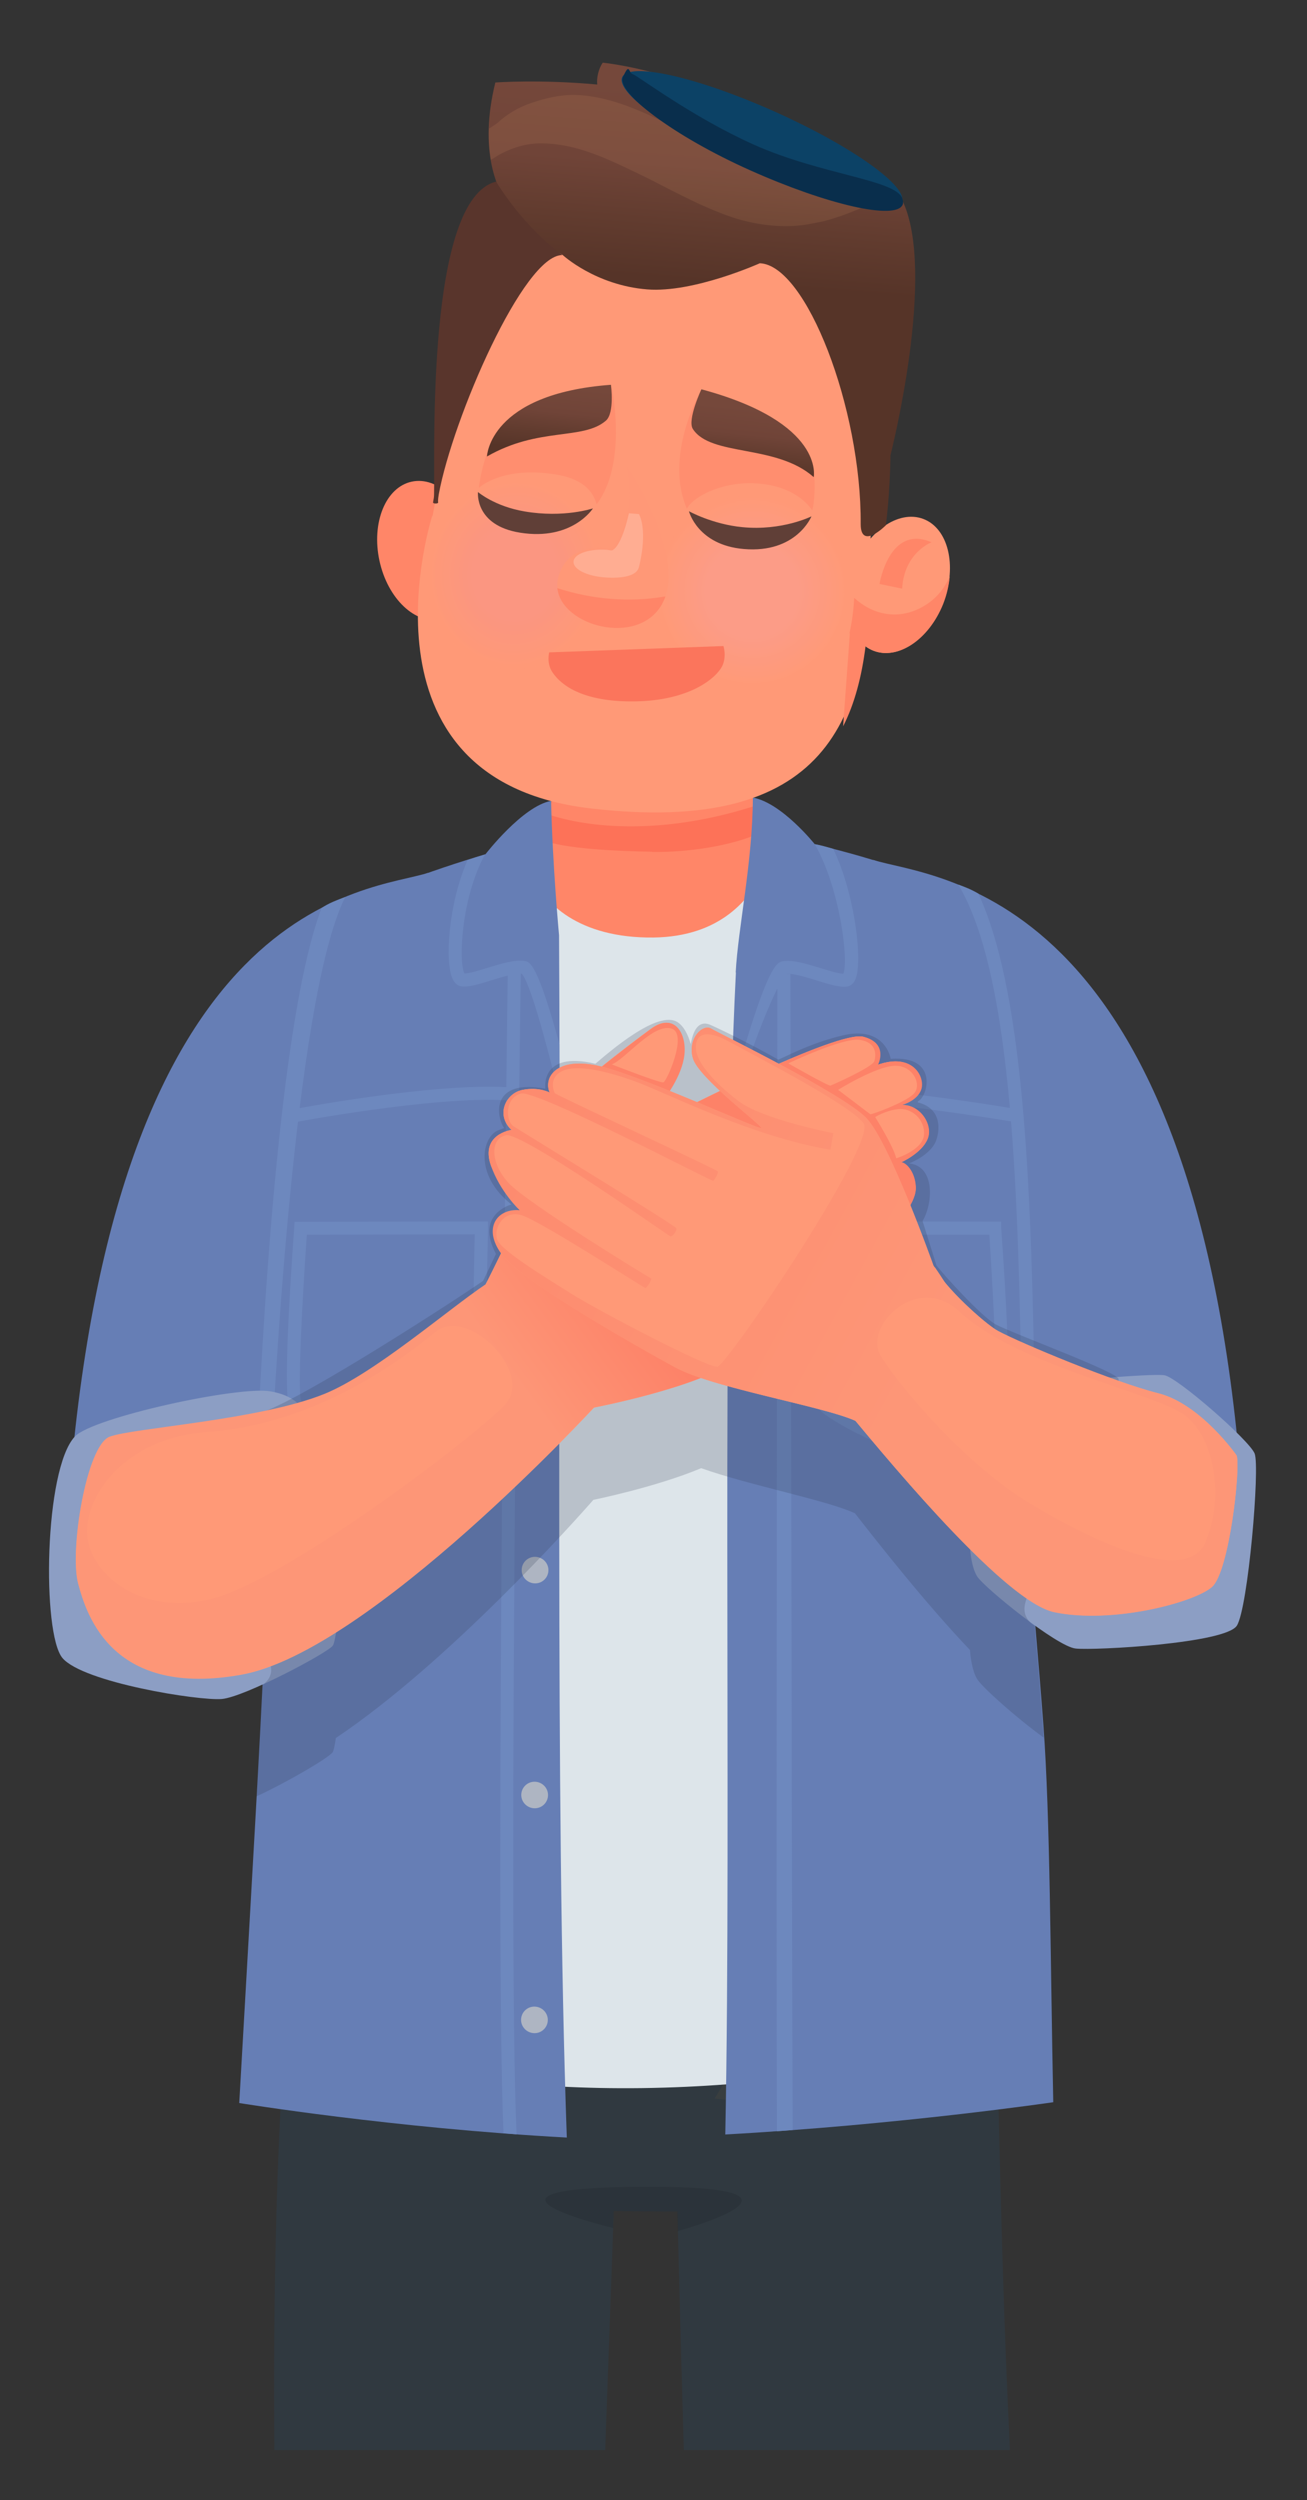 <svg width="640" height="1224" viewBox="0 0 640 1224" fill="none" xmlns="http://www.w3.org/2000/svg">
<rect x="0" y="0" width="640" height="1224" fill="#333333" stroke="none"/>
<path d="M499.853 737.586C517.653 734.186 535.453 731.786 553.553 730.486C570.753 729.286 590.753 727.386 607.953 727.686C585.053 432.086 456.053 430.286 427.553 420.986L443.953 546.586C460.453 580.886 490.753 667.386 499.853 737.586Z" fill="#667EB5"/>
<path d="M296.351 1199.48C298.551 1139.28 300.751 1077.58 302.751 1016.78L138.551 1011.88C134.751 1070.48 133.851 1140.28 134.351 1199.48H296.351Z" fill="#303940"/>
<path d="M494.552 1199.49C491.652 1139.89 490.252 1088.09 488.552 1014.99L330.352 1019.89C331.452 1076.29 333.052 1137.69 334.852 1199.49H494.552Z" fill="#303940"/>
<path d="M141.952 957.086C138.152 1020.39 141.152 1073.49 141.152 1073.49C141.152 1073.49 234.252 1083.59 341.552 1082.59C411.252 1081.99 470.752 1087.59 475.252 1056.59C479.452 1027.79 482.752 993.186 485.252 956.986H141.852L141.952 957.086Z" fill="#303940"/>
<path d="M415.652 491.885L414.952 419.685C356.052 402.385 275.752 402.585 219.152 426.285L219.852 491.885H415.652Z" fill="#FF8668"/>
<path d="M380.953 412.585C374.053 411.185 369.253 404.885 369.153 397.185L364.853 335.385C363.553 317.285 342.653 307.885 316.053 306.885C289.553 305.885 271.153 318.685 272.153 337.585L269.553 400.085C269.353 405.885 263.753 412.685 258.053 413.785C243.753 416.685 231.553 420.885 218.953 425.985L215.053 488.185L407.153 491.985L441.353 425.685C432.853 423.085 390.053 414.585 380.853 412.685L380.953 412.585Z" fill="#FF8668"/>
<path d="M319.251 417.086C336.851 417.386 358.651 414.086 372.351 407.686C372.051 406.586 371.951 405.486 371.951 404.286L372.251 393.686C328.051 408.486 291.251 405.986 269.551 399.086L261.951 402.486C265.351 406.486 266.051 409.386 265.051 411.086C276.351 415.686 302.551 416.686 319.251 416.986V417.086Z" fill="#FD7258"/>
<path d="M141.852 742.685C124.052 739.285 106.252 736.885 88.152 735.585C70.952 734.385 50.952 732.485 33.752 732.785C56.652 437.185 181.252 436.585 209.752 427.285L197.752 551.685C181.252 585.985 150.952 672.485 141.852 742.685Z" fill="#667EB5"/>
<path d="M391.651 957.986L349.951 1027.39L380.051 1030.69L420.351 957.986H391.651Z" fill="#393E3F"/>
<path d="M373.952 426.285C367.552 439.685 353.152 458.585 319.952 458.985C282.952 459.385 266.152 441.685 260.952 428.985L179.652 446.385L181.252 1009.09C212.552 1016.09 258.252 1022.99 314.052 1022.29C373.952 1021.49 418.352 1013.19 445.852 1005.99L440.152 442.285L373.952 426.385V426.285Z" fill="#DDE5EA"/>
<path d="M273.752 457.886C273.752 457.886 270.552 423.786 269.852 392.086C255.852 394.686 237.752 418.186 237.752 418.186C211.552 426.086 176.652 437.986 164.752 449.686C132.152 481.686 134.852 560.986 132.852 675.186C130.752 797.786 130.652 793.186 117.152 1029.59C117.152 1029.59 192.452 1041.89 277.552 1046.49C271.652 880.686 274.852 632.486 273.752 457.886Z" fill="#667EB5"/>
<path d="M360.252 476.086C361.352 454.586 368.552 422.086 368.652 390.486C382.752 392.986 398.952 413.286 398.952 413.286C429.452 420.786 457.152 429.286 469.352 440.886C502.552 472.886 493.252 545.286 497.552 659.486C500.252 731.186 506.252 781.686 510.952 844.886C514.252 889.686 514.352 960.586 515.752 1029.19C515.752 1029.19 440.252 1040.29 355.152 1044.99C358.352 884.286 352.852 623.786 360.352 476.086H360.252Z" fill="#667EB5"/>
<path d="M131.752 733.986C133.652 691.586 143.752 489.286 169.052 439.186C165.652 440.386 160.552 442.286 157.452 444.586C133.952 506.586 126.652 691.085 124.852 732.385C126.952 732.785 129.652 733.686 131.752 734.086V733.986Z" fill="#6D88BE"/>
<path d="M256.952 470.485C252.252 469.685 245.452 471.785 238.852 473.785C234.652 475.085 229.852 476.585 227.452 476.585C224.452 471.285 225.752 439.785 237.452 418.385C234.652 419.185 231.852 420.085 228.952 421.085C219.452 442.785 217.752 471.185 221.652 479.285C222.952 481.985 224.752 482.785 225.952 482.885C229.552 483.385 234.752 481.785 240.752 479.885C246.052 478.285 252.052 476.385 255.452 476.685C259.252 480.485 266.852 507.685 273.952 536.685C273.952 528.085 273.952 519.585 273.952 511.185C263.152 471.885 259.552 470.885 256.952 470.485Z" fill="#6D88BE"/>
<path d="M255.051 474.385L248.651 474.186C248.651 479.086 242.051 940.486 246.551 1044.39C248.651 1044.59 250.851 1044.69 252.951 1044.89C248.351 943.086 254.951 479.186 255.051 474.286V474.385Z" fill="#6D88BE"/>
<path d="M142.251 549.885L140.951 543.585C143.851 542.985 211.451 530.085 248.751 532.285L248.451 538.685C211.951 536.485 142.951 549.685 142.251 549.785V549.885Z" fill="#6D88BE"/>
<path d="M500.252 680.986C500.652 701.986 500.452 718.286 501.152 736.086L508.352 733.786C507.652 716.086 507.052 701.786 506.652 680.886C504.952 595.886 503.052 488.786 479.052 437.486C475.552 435.386 472.352 434.186 469.252 433.086C496.652 478.786 498.452 591.586 500.252 680.986Z" fill="#6D88BE"/>
<path d="M407.752 415.485C405.152 414.785 402.552 413.885 398.952 413.285C411.452 434.985 415.652 470.885 412.952 476.685C410.452 476.685 405.752 475.185 401.552 473.885C394.952 471.885 388.152 469.785 383.452 470.585C380.852 470.985 376.852 471.685 364.752 512.085C363.652 515.785 359.652 529.285 358.652 532.785C358.452 540.285 358.652 538.085 358.352 546.085C366.752 513.985 380.752 480.685 385.052 476.785C388.352 476.485 394.452 478.285 399.852 479.985C405.852 481.885 411.152 483.485 414.752 482.985C415.952 482.785 417.752 482.085 418.852 479.485C422.552 471.285 418.852 438.085 407.952 415.485H407.752Z" fill="#6D88BE"/>
<path d="M388.151 1042.79C387.651 939.485 387.151 481.585 387.051 476.785H380.651C380.751 481.785 379.951 941.285 380.451 1043.39C382.651 1043.29 386.051 1042.99 388.151 1042.79Z" fill="#6D88BE"/>
<path d="M499.753 549.786C498.953 549.686 422.053 536.286 385.553 538.486L385.053 532.086C422.253 529.886 497.553 542.886 500.753 543.486L499.653 549.786H499.753Z" fill="#6D88BE"/>
<path d="M188.651 711.986C188.451 711.986 188.251 711.986 188.151 711.986C176.251 711.486 145.651 695.286 141.751 688.786C138.651 683.486 141.851 631.586 144.051 601.286L144.251 598.186L238.951 597.986V601.586C238.451 626.786 237.351 685.986 236.351 689.186C235.351 692.386 221.851 699.486 216.151 702.386C207.351 706.786 195.551 712.086 188.651 712.086V711.986ZM147.351 685.686C150.051 689.686 177.851 705.186 188.151 705.586C197.351 705.986 225.751 690.286 230.251 686.486C230.951 679.986 231.851 636.086 232.451 604.286L150.251 604.486C147.651 641.386 145.851 680.686 147.351 685.586V685.686Z" fill="#6D88BE"/>
<path d="M420.252 702.086C414.652 699.186 401.452 692.086 400.552 688.986C399.552 685.786 398.452 626.786 398.252 601.586V597.986L490.252 598.086V601.186C492.452 631.386 495.452 683.286 492.452 688.486C488.752 694.986 458.952 711.186 447.452 711.686C447.252 711.686 447.152 711.686 446.952 711.686C440.252 711.686 428.952 706.486 420.352 701.986L420.252 702.086ZM484.452 604.486H404.652C405.052 636.086 405.952 679.886 406.552 686.386C410.852 690.186 438.452 705.786 447.352 705.386C457.352 704.986 484.452 689.386 487.052 685.486C488.552 680.586 486.852 641.386 484.452 604.486Z" fill="#6D88BE"/>
<path d="M268.852 549.785C268.852 553.385 265.952 556.285 262.352 556.285C258.752 556.285 255.752 553.385 255.752 549.785C255.752 546.185 258.652 543.285 262.252 543.285C265.852 543.285 268.852 546.185 268.852 549.785Z" fill="#AEB5C2"/>
<path d="M268.752 658.586C268.752 662.186 265.852 665.086 262.252 665.086C258.652 665.086 255.652 662.186 255.652 658.586C255.652 654.986 258.552 652.086 262.152 652.086C265.752 652.086 268.752 654.986 268.752 658.586Z" fill="#AEB5C2"/>
<path d="M268.551 768.686C268.551 772.286 265.651 775.186 262.051 775.186C258.451 775.186 255.451 772.286 255.451 768.686C255.451 765.086 258.351 762.186 261.951 762.186C265.551 762.186 268.551 765.086 268.551 768.686Z" fill="#AEB5C2"/>
<path d="M268.352 878.785C268.352 882.385 265.452 885.285 261.852 885.285C258.252 885.285 255.252 882.385 255.252 878.785C255.252 875.185 258.152 872.285 261.752 872.285C265.352 872.285 268.352 875.185 268.352 878.785Z" fill="#AEB5C2"/>
<path d="M268.252 988.885C268.252 992.485 265.352 995.385 261.752 995.385C258.152 995.385 255.152 992.485 255.152 988.885C255.152 985.285 258.052 982.385 261.652 982.385C265.252 982.385 268.252 985.285 268.252 988.885Z" fill="#AEB5C2"/>
<path d="M216.166 303.253C228.906 300.499 235.969 283.169 231.942 264.545C227.916 245.922 214.324 233.057 201.585 235.812C188.845 238.566 181.782 255.896 185.808 274.52C189.835 293.143 203.426 306.008 216.166 303.253Z" fill="#FF8668"/>
<path d="M412.851 140.085C408.451 96.885 288.851 69.385 249.751 126.085C236.751 152.685 220.851 202.885 211.751 253.085C211.751 252.585 211.751 252.185 211.751 252.185C211.751 252.185 169.851 381.885 289.251 395.785C404.151 409.085 426.251 353.385 425.851 274.485C428.651 230.285 419.851 173.485 412.851 140.085Z" fill="#FF9977"/>
<g opacity="0.4">
<path d="M295.028 284.029C296.925 258.197 279.219 235.842 255.479 234.099C231.739 232.355 210.957 251.884 209.06 277.716C207.163 303.549 224.87 325.903 248.609 327.647C272.349 329.39 293.131 309.862 295.028 284.029Z" fill="#FF9977"/>
<path d="M294.23 283.97C296.091 258.633 278.712 236.706 255.413 234.995C232.114 233.284 211.718 252.437 209.857 277.774C207.997 303.111 225.376 325.037 248.675 326.748C271.974 328.459 292.369 309.307 294.23 283.97Z" fill="#FF9978"/>
<path d="M293.334 283.904C295.158 259.062 278.151 237.567 255.348 235.893C232.545 234.218 212.58 252.998 210.756 277.839C208.932 302.681 225.939 324.176 248.742 325.85C271.545 327.525 291.51 308.745 293.334 283.904Z" fill="#FE9879"/>
<path d="M292.535 283.846C294.323 259.501 277.644 238.434 255.282 236.791C232.919 235.149 213.341 253.554 211.554 277.899C209.766 302.245 226.445 323.312 248.807 324.954C271.17 326.596 290.748 308.192 292.535 283.846Z" fill="#FE987A"/>
<path d="M291.737 283.787C293.489 259.937 277.137 239.298 255.215 237.688C233.293 236.078 214.102 254.107 212.351 277.957C210.599 301.807 226.951 322.446 248.873 324.056C270.795 325.665 289.986 307.636 291.737 283.787Z" fill="#FD987B"/>
<path d="M290.939 283.729C292.654 260.375 276.63 240.164 255.149 238.587C233.668 237.009 214.863 254.663 213.148 278.017C211.433 301.371 227.457 321.582 248.938 323.159C270.419 324.737 289.224 307.083 290.939 283.729Z" fill="#FD977C"/>
<path d="M290.043 283.663C291.721 260.805 276.07 241.025 255.084 239.484C234.099 237.943 215.726 255.224 214.047 278.082C212.369 300.94 228.02 320.72 249.005 322.261C269.991 323.802 288.364 306.521 290.043 283.663Z" fill="#FC977D"/>
<path d="M289.244 283.603C290.886 261.241 275.563 241.889 255.018 240.381C234.473 238.872 216.487 255.777 214.845 278.14C213.202 300.502 228.526 319.854 249.071 321.363C269.616 322.871 287.602 305.966 289.244 283.603Z" fill="#FC977E"/>
<path d="M288.446 283.546C290.052 261.679 275.056 242.756 254.951 241.279C234.847 239.803 217.248 256.333 215.642 278.2C214.036 300.066 229.032 318.99 249.136 320.466C269.241 321.943 286.84 305.413 288.446 283.546Z" fill="#FC967F"/>
<path d="M287.548 283.48C289.117 262.109 274.493 243.617 254.885 242.177C235.276 240.737 218.108 256.894 216.539 278.265C214.97 299.636 229.593 318.128 249.202 319.568C268.81 321.008 285.978 304.851 287.548 283.48Z" fill="#FB9680"/>
<path d="M286.751 283.42C288.284 262.545 273.988 244.481 254.821 243.073C235.653 241.666 218.871 257.447 217.338 278.323C215.805 299.198 230.101 317.262 249.269 318.67C268.437 320.077 285.218 304.296 286.751 283.42Z" fill="#FB9681"/>
<path d="M285.953 283.363C287.45 262.983 273.481 245.347 254.754 243.972C236.027 242.597 219.632 258.003 218.136 278.383C216.639 298.762 230.607 316.398 249.334 317.773C268.062 319.149 284.456 303.742 285.953 283.363Z" fill="#FA9582"/>
<path d="M285.155 283.303C286.615 263.419 272.974 246.212 254.688 244.869C236.401 243.526 220.393 258.556 218.933 278.44C217.473 298.324 231.113 315.532 249.4 316.875C267.687 318.218 283.694 303.187 285.155 283.303Z" fill="#FA9583"/>
<path d="M284.256 283.237C285.68 263.849 272.412 247.072 254.621 245.766C236.83 244.459 221.254 259.118 219.83 278.506C218.406 297.894 231.674 314.67 249.465 315.977C267.256 317.283 282.833 302.625 284.256 283.237Z" fill="#FA9584"/>
<path d="M283.46 283.18C284.847 264.287 271.907 247.939 254.557 246.665C237.206 245.391 222.017 259.673 220.629 278.566C219.242 297.458 232.182 313.806 249.533 315.08C266.883 316.355 282.073 302.072 283.46 283.18Z" fill="#F99484"/>
<path d="M282.662 283.12C284.013 264.723 271.4 248.803 254.49 247.561C237.581 246.32 222.778 260.227 221.427 278.623C220.076 297.02 232.688 312.94 249.598 314.182C266.508 315.424 281.311 301.517 282.662 283.12Z" fill="#F99485"/>
<path d="M281.764 283.054C283.078 265.153 270.838 249.664 254.424 248.459C238.01 247.253 223.638 260.788 222.324 278.689C221.009 296.59 233.249 312.079 249.663 313.284C266.077 314.489 280.449 300.955 281.764 283.054Z" fill="#F89386"/>
<path d="M280.967 282.996C282.245 265.591 270.333 250.53 254.359 249.357C238.386 248.184 224.401 261.343 223.123 278.749C221.845 296.154 233.757 311.215 249.731 312.388C265.704 313.561 279.689 300.402 280.967 282.996Z" fill="#F89387"/>
<path d="M280.169 282.937C281.411 266.027 269.826 251.395 254.293 250.254C238.76 249.113 225.162 261.897 223.92 278.806C222.679 295.716 234.264 310.349 249.796 311.489C265.329 312.63 278.927 299.847 280.169 282.937Z" fill="#F79388"/>
<path d="M279.271 282.871C280.476 266.457 269.263 252.256 254.226 251.151C239.19 250.047 226.023 262.458 224.817 278.872C223.612 295.286 234.825 309.487 249.861 310.591C264.898 311.695 278.065 299.285 279.271 282.871Z" fill="#F79289"/>
<path d="M278.472 282.813C279.641 266.895 268.756 253.122 254.16 252.05C239.564 250.978 226.784 263.013 225.615 278.932C224.446 294.85 235.331 308.623 249.927 309.695C264.523 310.767 277.303 298.731 278.472 282.813Z" fill="#F7928A"/>
<path d="M277.676 282.754C278.808 267.331 268.251 253.986 254.096 252.947C239.94 251.907 227.547 263.567 226.414 278.989C225.281 294.412 235.839 307.757 249.994 308.796C264.15 309.836 276.543 298.176 277.676 282.754Z" fill="#F6928B"/>
<path d="M276.878 282.696C277.974 267.769 267.744 254.853 254.029 253.845C240.314 252.838 228.307 264.122 227.211 279.049C226.115 293.976 236.345 306.893 250.06 307.9C263.775 308.907 275.781 297.623 276.878 282.696Z" fill="#F6918C"/>
<path d="M275.979 282.63C277.039 268.199 267.182 255.713 253.963 254.743C240.743 253.772 229.168 264.683 228.108 279.114C227.049 293.545 236.906 306.031 250.125 307.002C263.344 307.973 274.92 297.061 275.979 282.63Z" fill="#F5918D"/>
<path d="M275.181 282.571C276.204 268.635 266.675 256.578 253.896 255.639C241.118 254.701 229.929 265.237 228.906 279.172C227.882 293.108 237.412 305.165 250.19 306.103C262.969 307.042 274.158 296.506 275.181 282.571Z" fill="#F5918E"/>
<path d="M274.385 282.513C275.372 269.073 266.17 257.444 253.832 256.538C241.494 255.632 230.692 265.792 229.705 279.232C228.718 292.671 237.92 304.301 250.258 305.207C262.596 306.113 273.398 295.953 274.385 282.513Z" fill="#F4908F"/>
<path d="M253.752 257.487C241.852 256.587 231.452 266.387 230.552 279.287C229.652 292.187 238.452 303.387 250.352 304.287C262.252 305.187 272.652 295.387 273.552 282.487C274.452 269.587 265.652 258.387 253.752 257.487Z" fill="#F49090"/>
</g>
<g opacity="0.4">
<path d="M394.943 328.238C416.264 313.53 421.625 284.323 406.916 263.002C392.208 241.681 363 236.32 341.679 251.028C320.358 265.737 314.998 294.944 329.706 316.265C344.414 337.586 373.622 342.947 394.943 328.238Z" fill="#FF9977"/>
<path d="M394.873 327.152C415.941 312.564 421.194 283.658 406.606 262.59C392.018 241.522 363.112 236.269 342.044 250.857C320.976 265.445 315.723 294.351 330.311 315.419C344.899 336.487 373.805 341.74 394.873 327.152Z" fill="#FF9978"/>
<path d="M394.431 327.259C415.227 312.859 420.412 284.327 406.012 263.532C391.613 242.736 363.081 237.551 342.285 251.95C321.489 266.35 316.304 294.882 330.704 315.678C345.104 336.473 373.635 341.659 394.431 327.259Z" fill="#FF9979"/>
<path d="M394.199 326.09C414.697 311.843 419.765 283.676 405.518 263.178C391.272 242.679 363.105 237.611 342.606 251.858C322.108 266.105 317.04 294.272 331.286 314.77C345.533 335.269 373.7 340.337 394.199 326.09Z" fill="#FE997A"/>
<path d="M393.913 326.378C414.185 312.289 419.196 284.434 405.107 264.162C391.018 243.89 363.163 238.878 342.891 252.968C322.619 267.057 317.607 294.912 331.696 315.184C345.786 335.456 373.641 340.468 393.913 326.378Z" fill="#FE9A7B"/>
<path d="M393.677 325.313C413.652 311.378 418.549 283.888 404.614 263.912C390.679 243.937 363.189 239.04 343.214 252.975C323.238 266.91 318.342 294.4 332.277 314.376C346.212 334.351 373.701 339.248 393.677 325.313Z" fill="#FE9A7C"/>
<path d="M393.233 325.621C412.936 311.876 417.766 284.76 404.021 265.056C390.275 245.353 363.16 240.522 343.456 254.268C323.752 268.013 318.922 295.129 332.668 314.833C346.413 334.536 373.529 339.367 393.233 325.621Z" fill="#FE9A7D"/>
<path d="M392.991 324.655C412.399 311.066 417.116 284.315 403.526 264.907C389.937 245.499 363.187 240.782 343.778 254.372C324.37 267.962 319.653 294.712 333.243 314.12C346.833 333.528 373.583 338.245 392.991 324.655Z" fill="#FE9A7E"/>
<path d="M392.803 323.872C411.962 310.407 416.578 283.961 403.113 264.802C389.648 245.644 363.202 241.028 344.043 254.493C324.885 267.958 320.269 294.404 333.734 313.563C347.199 332.721 373.645 337.337 392.803 323.872Z" fill="#FD9A7F"/>
<path d="M392.359 324.282C411.246 311.008 415.797 284.936 402.522 266.048C389.248 247.161 363.176 242.61 344.288 255.885C325.401 269.159 320.851 295.231 334.125 314.119C347.399 333.006 373.472 337.556 392.359 324.282Z" fill="#FD9A80"/>
<path d="M392.108 323.517C410.701 310.401 415.141 284.695 402.025 266.102C388.909 247.509 363.203 243.068 344.61 256.185C326.016 269.301 321.576 295.007 334.692 313.6C347.809 332.193 373.514 336.634 392.108 323.517Z" fill="#FD9A81"/>
<path d="M391.854 322.856C410.154 309.899 414.485 284.56 401.528 266.26C388.571 247.96 363.232 243.629 344.932 256.586C326.632 269.543 322.301 294.882 335.258 313.182C348.215 331.482 373.554 335.813 391.854 322.856Z" fill="#FD9B82"/>
<path d="M391.553 322.376C409.605 309.547 413.84 284.513 401.011 266.461C388.182 248.408 363.147 244.174 345.095 257.003C327.042 269.832 322.808 294.867 335.637 312.919C348.466 330.971 373.501 335.206 391.553 322.376Z" fill="#FD9B83"/>
<path d="M391.291 321.815C409.051 309.147 413.179 284.48 400.511 266.72C387.843 248.959 363.176 244.832 345.415 257.5C327.655 270.168 323.527 294.835 336.196 312.595C348.864 330.355 373.531 334.483 391.291 321.815Z" fill="#FC9B84"/>
<path d="M391.026 321.456C408.495 308.95 412.518 284.651 400.011 267.182C387.505 249.714 363.206 245.691 345.737 258.197C328.268 270.703 324.246 295.003 336.752 312.471C349.258 329.94 373.558 333.963 391.026 321.456Z" fill="#FC9B85"/>
<path d="M390.892 320.007C408.093 307.601 411.98 283.601 399.574 266.4C387.169 249.199 363.168 245.312 345.967 257.717C328.766 270.123 324.879 294.124 337.285 311.325C349.69 328.525 373.691 332.413 390.892 320.007Z" fill="#FC9B86"/>
<path d="M390.516 319.949C407.426 307.708 411.212 284.076 398.97 267.165C386.729 250.254 363.097 246.469 346.186 258.71C329.275 270.951 325.49 294.584 337.731 311.495C349.973 328.405 373.605 332.191 390.516 319.949Z" fill="#FC9B87"/>
<path d="M390.235 320.093C406.856 308.017 410.541 284.753 398.465 268.132C386.389 251.511 363.125 247.826 346.504 259.902C329.882 271.978 326.198 295.242 338.274 311.863C350.35 328.484 373.614 332.169 390.235 320.093Z" fill="#FC9B88"/>
<path d="M390.017 319.065C406.329 307.126 409.874 284.225 397.936 267.914C385.997 251.602 363.096 248.057 346.785 259.995C330.473 271.933 326.928 294.834 338.866 311.146C350.804 327.458 373.705 331.003 390.017 319.065Z" fill="#FB9C89"/>
<path d="M389.845 318.421C405.892 306.59 409.31 283.99 397.479 267.942C385.648 251.895 363.048 248.477 347 260.308C330.952 272.139 327.535 294.74 339.366 310.787C351.197 326.835 373.797 330.253 389.845 318.421Z" fill="#FB9C8A"/>
<path d="M389.502 317.897C405.242 306.207 408.526 283.971 396.836 268.231C385.146 252.49 362.91 249.207 347.17 260.897C331.43 272.586 328.146 294.822 339.836 310.563C351.526 326.303 373.762 329.586 389.502 317.897Z" fill="#FB9C8B"/>
<path d="M389.248 317.774C404.681 306.228 407.833 284.357 396.287 268.923C384.741 253.489 362.87 250.337 347.436 261.883C332.002 273.429 328.85 295.301 340.396 310.735C351.942 326.168 373.814 329.32 389.248 317.774Z" fill="#FB9C8B"/>
<path d="M389.022 316.782C404.131 305.355 407.116 283.844 395.689 268.735C384.263 253.626 362.751 250.641 347.642 262.068C332.533 273.495 329.548 295.006 340.975 310.115C352.402 325.224 373.913 328.209 389.022 316.782Z" fill="#FB9C8C"/>
<path d="M388.935 316.37C403.765 305.032 406.595 283.819 395.257 268.99C383.919 254.16 362.706 251.33 347.877 262.668C333.047 274.006 330.217 295.219 341.555 310.048C352.893 324.878 374.106 327.708 388.935 316.37Z" fill="#FB9C8D"/>
<path d="M388.786 315.212C403.274 303.973 405.908 283.118 394.67 268.63C383.432 254.142 362.577 251.507 348.089 262.745C333.6 273.983 330.966 294.839 342.204 309.327C353.442 323.815 374.297 326.45 388.786 315.212Z" fill="#FA9D8E"/>
<path d="M388.595 314.851C402.744 303.717 405.188 283.221 394.054 269.072C382.92 254.923 362.424 252.479 348.275 263.613C334.126 274.747 331.682 295.243 342.816 309.392C353.95 323.541 374.446 325.985 388.595 314.851Z" fill="#FA9D8F"/>
<path d="M388.431 314.201C402.266 303.117 404.497 282.915 393.412 269.079C382.328 255.243 362.126 253.013 348.29 264.098C334.454 275.182 332.224 295.384 343.309 309.22C354.393 323.056 374.595 325.286 388.431 314.201Z" fill="#FA9D90"/>
<path d="M388.33 313.502C401.792 302.483 403.773 282.637 392.754 269.174C381.735 255.712 361.889 253.731 348.427 264.75C334.964 275.769 332.983 295.615 344.002 309.077C355.021 322.54 374.867 324.521 388.33 313.502Z" fill="#FA9D91"/>
<path d="M388.213 313.333C401.286 302.363 402.992 282.873 392.022 269.8C381.053 256.727 361.562 255.022 348.489 265.991C335.416 276.961 333.711 296.451 344.681 309.524C355.65 322.597 375.14 324.302 388.213 313.333Z" fill="#FA9D92"/>
<path d="M388.185 312.921C400.834 301.965 402.205 282.829 391.249 270.18C380.292 257.532 361.156 256.16 348.508 267.116C335.859 278.073 334.488 297.209 345.444 309.857C356.401 322.506 375.536 323.878 388.185 312.921Z" fill="#F99D93"/>
<path d="M389.491 310.546C401.128 298.909 401.128 280.04 389.491 268.403C377.853 256.765 358.985 256.765 347.347 268.403C335.71 280.04 335.71 298.909 347.347 310.546C358.985 322.184 377.853 322.184 389.491 310.546Z" fill="#F99D94"/>
<path d="M389.066 310.122C400.469 298.719 400.469 280.23 389.066 268.827C377.662 257.424 359.174 257.424 347.771 268.827C336.367 280.23 336.367 298.719 347.771 310.122C359.174 321.525 377.662 321.525 389.066 310.122Z" fill="#F99E95"/>
<path d="M388.642 309.698C399.811 298.529 399.811 280.42 388.642 269.251C377.473 258.082 359.365 258.082 348.196 269.251C337.027 280.42 337.027 298.529 348.196 309.698C359.365 320.867 377.473 320.867 388.642 309.698Z" fill="#F99E96"/>
<path d="M388.217 309.274C399.152 298.339 399.152 280.61 388.217 269.676C377.283 258.741 359.554 258.741 348.619 269.676C337.685 280.61 337.685 298.339 348.619 309.274C359.554 320.208 377.283 320.208 388.217 309.274Z" fill="#F99E97"/>
<path d="M390.895 305.919C399.693 293.539 396.789 276.371 384.409 267.573C372.029 258.775 354.861 261.679 346.063 274.059C337.265 286.439 340.169 303.607 352.549 312.405C364.929 321.203 382.097 318.299 390.895 305.919Z" fill="#F89E98"/>
<path d="M392.522 301.906C399.244 288.657 393.952 272.468 380.703 265.746C367.454 259.025 351.265 264.316 344.544 277.565C337.822 290.814 343.113 307.004 356.362 313.725C369.611 320.447 385.801 315.155 392.522 301.906Z" fill="#F89E99"/>
<path d="M393.636 295.675C397.224 281.6 388.722 267.282 374.647 263.694C360.572 260.106 346.254 268.608 342.666 282.683C339.078 296.758 347.58 311.076 361.655 314.664C375.73 318.252 390.049 309.75 393.636 295.675Z" fill="#F89E9A"/>
<path d="M394.343 289.934C394.566 275.686 383.198 263.955 368.951 263.732C354.704 263.508 342.973 274.876 342.749 289.123C342.525 303.37 353.893 315.101 368.141 315.325C382.388 315.549 394.119 304.181 394.343 289.934Z" fill="#F89E9B"/>
<path d="M372.422 314.101C386.169 311.924 395.547 299.015 393.37 285.269C391.193 271.523 378.284 262.144 364.538 264.322C350.792 266.499 341.413 279.407 343.591 293.153C345.768 306.9 358.676 316.278 372.422 314.101Z" fill="#F89F9C"/>
<path d="M374.657 313.482C387.774 309.942 395.539 296.44 392 283.322C388.46 270.205 374.958 262.441 361.84 265.98C348.723 269.52 340.959 283.022 344.498 296.139C348.038 309.256 361.54 317.021 374.657 313.482Z" fill="#F79F9D"/>
<path d="M376.21 312.052C388.743 307.736 395.405 294.078 391.089 281.546C386.774 269.013 373.116 262.351 360.583 266.667C348.05 270.982 341.389 284.64 345.704 297.173C350.02 309.706 363.678 316.367 376.21 312.052Z" fill="#F79F9E"/>
<path d="M370.05 265.986C357.15 265.086 345.85 274.786 344.95 287.686C344.05 300.586 353.75 311.886 366.65 312.786C379.55 313.686 390.85 303.986 391.75 291.086C392.65 278.186 382.95 266.886 370.05 265.986Z" fill="#F79F9F"/>
</g>
<path d="M462.045 294.647C468.749 276.811 464.293 258.635 452.093 254.049C439.892 249.463 424.567 260.204 417.863 278.04C411.159 295.875 415.615 314.052 427.816 318.637C440.016 323.223 455.341 312.482 462.045 294.647Z" fill="#FF9977"/>
<path d="M451.752 297.086C439.452 303.986 426.952 300.686 418.252 292.686C418.052 297.386 417.452 303.286 415.952 310.086H416.152L412.852 355.586C418.552 344.386 421.952 331.186 423.852 316.286C424.952 317.086 426.052 317.786 427.352 318.386C439.352 323.486 454.752 313.386 461.852 295.686C463.652 291.086 464.652 286.586 465.052 282.186C462.452 288.186 458.252 293.486 451.752 297.086Z" fill="#FF8668"/>
<path d="M430.652 285.885L441.752 288.185C442.752 270.485 456.152 265.485 456.152 265.485C435.352 256.485 430.652 285.985 430.652 285.985V285.885Z" fill="#FF8668"/>
<path d="M398.052 73.886C392.152 59.386 371.652 53.685 371.652 53.685C371.652 55.685 371.952 57.786 372.552 59.786C339.752 35.086 295.152 30.686 295.152 30.686C293.152 33.486 292.052 38.086 292.452 41.386C264.552 38.786 242.552 40.386 242.552 40.386C234.452 73.386 242.652 93.686 252.252 105.586C255.752 109.886 260.652 117.186 275.452 124.786C275.452 124.786 291.552 139.686 316.952 141.686C339.652 143.486 372.052 128.886 372.052 128.886C394.752 129.686 421.852 199.886 421.452 256.586C421.452 269.586 433.752 257.186 433.752 257.186C433.752 257.186 435.752 243.186 436.052 222.886C436.052 222.686 459.052 132.886 441.652 97.686C435.052 84.285 425.552 81.486 414.752 83.286" fill="url(#paint0_linear_2394_71814)"/>
<path d="M243.052 88.885C208.552 97.185 213.052 221.485 212.552 241.885C212.552 243.385 212.352 244.285 212.052 245.985C211.952 246.685 214.652 246.685 214.552 245.985C214.352 244.785 214.752 242.785 214.852 241.985C221.752 204.685 256.452 124.685 275.352 124.885C275.352 124.885 257.952 112.985 242.952 88.985L243.052 88.885Z" fill="#59352C"/>
<path opacity="0.1" d="M439.652 94.086C436.552 89.186 432.952 86.086 428.852 84.486C425.152 84.986 421.352 85.586 417.352 86.286C405.652 88.286 393.252 89.286 381.552 86.986C367.852 84.286 356.152 77.386 344.252 70.486C338.252 66.986 332.252 63.486 326.052 60.286C312.752 53.586 296.952 46.886 281.852 46.486C274.352 46.286 266.952 48.086 259.952 50.486C253.452 52.686 247.952 56.186 243.952 59.886C243.052 60.686 241.252 61.786 239.452 62.986C239.252 68.486 239.652 73.586 240.352 78.186C241.052 77.786 241.752 77.486 241.952 77.286C244.552 75.586 247.752 73.886 251.452 72.586C255.152 71.286 259.352 70.286 263.952 70.186C281.952 69.886 298.152 78.086 313.952 85.686C320.452 88.786 326.952 92.386 333.952 95.786C340.852 99.286 348.152 102.586 355.752 105.386C368.552 110.186 384.452 112.286 397.952 109.386C399.752 108.986 401.552 108.686 403.352 108.286C410.352 106.486 416.452 104.086 421.852 101.786C427.152 99.386 431.752 97.286 435.752 95.686C437.152 95.086 438.452 94.586 439.752 94.186L439.652 94.086Z" fill="#FFBC80"/>
<path opacity="0.5" d="M368.652 236.585C389.052 237.285 396.352 247.885 397.752 249.885C398.852 245.885 399.252 237.585 398.552 230.185C397.352 218.185 343.152 191.385 343.152 191.385C343.152 191.385 324.952 222.885 336.352 249.085C338.952 243.585 352.552 236.085 368.652 236.585Z" fill="#FF8568"/>
<path d="M268.953 319.285C268.953 319.285 267.453 324.685 270.553 329.185C273.153 332.985 281.853 343.785 310.853 343.385C338.253 342.985 350.753 331.685 353.553 326.285C355.953 321.585 354.253 316.285 354.253 316.285L268.953 319.385V319.285Z" fill="#FB755C"/>
<path opacity="0.5" d="M299.251 188.385C299.251 188.385 243.551 208.785 239.451 219.285C236.251 227.285 234.951 234.885 234.451 238.885C234.651 238.685 246.151 227.885 272.651 232.385C289.651 235.285 291.351 244.785 292.151 246.885C307.751 226.285 299.351 188.485 299.351 188.485L299.251 188.385Z" fill="#FF8568"/>
<path d="M254.652 260.785C232.252 257.185 234.052 240.885 234.052 240.885C234.052 240.885 242.152 247.885 256.852 250.385C276.152 253.685 290.352 248.885 290.352 248.885C290.352 248.885 280.252 264.885 254.652 260.785Z" fill="#603F37"/>
<path d="M364.252 268.785C341.552 266.885 337.352 250.285 337.352 250.285C337.352 250.285 348.852 256.685 363.552 258.085C383.052 259.985 397.352 252.785 397.352 252.785C397.352 252.785 390.052 270.985 364.252 268.785Z" fill="#603F37"/>
<path d="M238.451 223.485C263.851 208.885 285.251 215.685 296.651 205.985C301.051 202.285 299.151 188.385 299.151 188.385C239.451 192.785 238.451 223.485 238.451 223.485Z" fill="url(#paint1_linear_2394_71814)"/>
<path d="M343.451 190.586C343.451 190.586 336.451 205.586 339.251 209.986C348.051 223.686 380.051 217.286 398.451 233.586C398.451 233.586 404.051 206.886 343.451 190.586Z" fill="url(#paint2_linear_2394_71814)"/>
<path d="M299.352 268.685C299.352 268.685 279.152 264.085 273.652 281.685C266.552 303.885 310.852 318.885 324.052 295.885C337.252 272.885 306.752 227.885 306.752 227.885C306.752 227.885 313.552 250.885 299.352 268.685Z" fill="#FF9877"/>
<path d="M272.951 287.986C274.851 306.486 312.151 316.686 324.051 295.986C324.751 294.686 325.351 293.386 325.851 291.986C308.051 295.086 289.751 293.386 273.051 287.986H272.951Z" fill="#FF8568"/>
<path opacity="0.2" d="M312.951 251.685L307.951 251.285C307.951 251.285 304.651 267.385 299.651 269.485C298.851 269.485 298.051 269.285 297.251 269.185C288.451 268.585 281.151 271.085 280.851 274.885C280.551 278.685 287.451 282.085 296.251 282.685C304.451 283.285 311.751 282.085 312.851 277.685C312.851 277.685 317.451 260.885 312.851 251.585L312.951 251.685Z" fill="white"/>
<path d="M149.452 693.185C149.452 693.185 148.252 683.885 132.452 681.185C116.752 678.385 45.352 693.985 36.652 703.285C21.552 719.385 20.552 799.685 30.552 811.685C40.552 823.685 97.552 832.785 108.652 831.785C119.752 830.785 160.152 809.385 162.952 805.685C165.752 801.985 169.452 749.085 169.452 749.085L149.352 693.085L149.452 693.185Z" fill="#8C9EC4"/>
<path d="M474.852 755.285C474.852 755.285 475.052 766.485 478.552 771.885C482.052 777.285 517.552 806.185 526.752 807.085C535.952 808.085 600.152 804.585 605.652 795.885C611.152 787.185 617.052 718.185 614.352 711.585C611.652 704.985 576.352 674.185 570.152 673.285C563.952 672.285 515.252 676.485 513.852 677.985C512.452 679.485 474.852 755.185 474.852 755.185V755.285Z" fill="#8C9EC4"/>
<path opacity="0.2" d="M547.753 675.385C549.353 672.385 495.853 652.885 487.553 648.385C480.453 644.485 461.753 623.785 458.553 619.485L451.753 597.785C456.853 589.285 458.053 570.885 445.153 569.585C445.153 569.585 454.053 566.285 457.653 559.985C459.553 556.785 463.153 543.085 449.353 539.685C449.353 539.685 449.353 539.185 449.953 538.885C454.553 535.985 459.253 516.685 436.153 518.385C436.153 518.385 433.553 501.785 412.353 506.985C399.453 510.085 390.153 514.585 381.153 518.785C364.853 509.585 349.653 502.485 347.453 501.585C342.153 499.585 339.453 504.185 338.253 511.185C336.853 506.385 334.853 502.485 331.853 500.485C322.253 494.085 298.153 515.185 291.553 520.785C264.253 514.285 267.053 532.985 267.053 532.985C240.653 528.085 242.653 545.985 246.853 552.285C246.853 552.285 245.653 552.685 244.153 553.285C236.153 556.185 231.753 574.985 250.453 589.685C250.453 589.685 232.453 594.285 242.853 613.885L236.553 627.085C224.353 635.585 150.453 683.585 128.953 691.185C125.053 699.685 238.653 668.585 237.953 669.985C219.153 683.385 183.153 716.585 158.853 727.085C154.853 728.785 150.353 730.385 145.553 731.785C143.053 729.385 139.053 726.885 132.353 725.585C132.153 725.585 131.953 725.585 131.753 725.585C131.153 757.185 130.453 780.585 129.053 810.985C130.653 811.885 131.953 813.485 132.453 815.185C132.853 816.685 132.953 818.385 132.453 819.885C131.753 822.085 130.253 823.685 128.453 824.985C127.653 840.485 126.753 858.185 125.553 879.485C141.253 872.185 160.953 860.585 162.853 857.885C163.353 857.185 163.953 854.585 164.453 850.885C219.253 814.185 280.953 745.285 290.553 734.285C290.553 734.285 320.853 728.185 343.353 718.785C366.953 727.185 405.353 734.585 418.653 740.885C430.053 755.485 453.053 784.785 474.953 807.785C475.253 811.685 476.153 818.185 478.453 821.985C480.753 825.885 497.553 840.885 511.053 850.685C510.953 848.785 510.753 846.885 510.653 845.085C509.353 827.985 508.053 811.885 506.653 795.885C504.753 794.785 503.253 793.285 502.353 791.185C501.053 788.185 501.753 785.385 502.753 782.385C503.253 780.985 504.053 779.785 505.253 779.085C504.253 767.885 503.353 756.785 502.453 745.385C498.353 753.985 448.853 663.585 469.653 684.085C477.453 691.785 487.953 698.385 499.553 704.085C499.553 702.585 499.353 701.085 499.253 699.585C494.553 697.385 490.753 695.485 488.553 694.185C483.453 691.285 470.053 678.685 462.553 668.985C461.053 666.585 459.353 663.885 457.853 661.585C457.553 661.585 457.253 660.585 456.953 660.185C456.953 660.185 553.953 692.085 547.653 675.385H547.753Z" fill="#29354F"/>
<path d="M605.552 712.585C605.552 712.585 587.952 687.285 567.052 682.085C546.152 676.885 499.752 657.585 488.652 651.585C482.052 647.985 461.752 629.385 457.952 620.785C456.952 618.485 409.052 685.285 411.452 686.885C413.852 688.485 487.652 783.185 516.152 789.185C544.652 795.185 585.152 784.385 593.552 776.785C601.952 769.185 607.552 718.585 605.552 712.585Z" fill="#FF9977"/>
<path d="M292.052 687.886C292.052 687.886 180.952 808.586 118.252 819.886C55.452 831.186 42.552 791.486 38.352 775.386C34.052 759.286 42.452 707.786 53.752 703.586C65.052 699.286 127.452 695.486 159.052 682.586C190.752 669.686 242.252 620.386 249.752 623.586C257.252 626.786 292.152 687.986 292.152 687.986L292.052 687.886Z" fill="#FF9977"/>
<path d="M439.952 597.785C439.952 597.785 448.952 588.585 448.352 580.885C447.852 573.285 443.352 569.185 441.252 569.085C441.252 569.085 451.352 564.585 454.152 557.685C457.052 550.785 450.352 540.385 441.052 541.085C441.052 541.085 449.052 539.185 450.952 533.285C452.852 527.485 447.052 515.185 429.752 521.285C429.752 521.285 435.152 510.785 422.652 507.585C410.152 504.285 332.452 543.985 332.452 543.985L325.152 537.885C325.152 537.885 333.852 526.885 334.952 516.285C336.052 505.685 329.852 495.485 318.652 503.685C307.452 511.885 290.852 524.885 288.252 527.585C285.652 530.285 241.152 622.685 237.852 628.585C235.752 632.285 290.552 689.185 290.552 689.185C290.552 689.185 340.652 679.685 359.752 666.285C378.752 652.885 436.552 601.785 439.852 597.785H439.952Z" fill="#FF9977"/>
<path d="M441.252 541.085C441.252 541.085 449.252 539.185 451.152 533.285C453.052 527.485 447.252 515.185 429.952 521.285C429.952 521.285 435.352 510.785 422.852 507.585C410.352 504.285 332.652 543.985 332.652 543.985L325.352 537.885C325.352 537.885 334.052 526.885 335.152 516.285C336.252 505.685 330.052 495.485 318.852 503.685C307.652 511.885 291.052 524.885 288.452 527.585C285.852 530.285 241.352 622.685 238.052 628.585C219.252 641.185 183.252 672.485 158.952 682.385C127.252 695.285 64.852 699.085 53.652 703.385C42.352 707.685 33.952 759.085 38.252 775.185C42.552 791.285 55.452 830.985 118.152 819.685C176.952 809.085 278.152 702.485 290.752 689.085C290.752 689.085 340.852 679.585 359.952 666.185C378.952 652.785 436.752 601.685 440.052 597.685C440.052 597.685 449.052 588.485 448.452 580.785C447.952 573.185 443.452 569.085 441.352 568.985C441.352 568.985 451.452 564.485 454.252 557.585C457.152 550.685 450.452 540.285 441.152 540.985L441.252 541.085ZM247.152 687.885C232.352 703.485 138.752 774.785 102.352 783.085C66.052 791.385 41.452 767.885 42.652 748.185C43.852 728.485 64.152 703.685 101.352 701.085C153.152 697.385 194.152 667.785 213.252 652.085C228.952 639.185 261.952 672.285 247.152 687.885ZM324.752 529.885C323.052 530.285 299.552 521.085 299.552 521.085C305.952 518.885 320.252 500.285 329.152 503.685C336.652 506.585 326.452 529.485 324.852 529.885H324.752ZM386.052 520.585C386.052 520.585 412.552 507.885 420.952 509.085C429.352 510.285 429.052 516.485 428.152 519.485C427.252 522.485 407.752 531.085 406.652 531.485C405.552 531.785 386.152 520.685 386.152 520.685L386.052 520.585ZM426.152 545.485C425.652 545.185 410.852 533.785 410.352 533.585C410.352 533.585 428.652 522.185 437.952 521.785C447.252 521.385 451.852 531.485 447.152 535.785C442.452 540.085 426.652 545.785 426.152 545.485ZM452.452 555.485C451.952 563.085 438.852 567.085 438.852 567.085C437.552 561.285 428.652 547.085 428.552 546.885C428.552 546.885 433.552 543.685 439.852 542.985C446.252 542.285 452.952 547.885 452.452 555.485Z" fill="url(#paint3_linear_2394_71814)"/>
<path d="M457.052 619.586C457.052 619.586 435.652 559.386 424.252 547.386C412.752 535.486 352.352 505.986 348.252 503.586C344.252 501.086 336.552 508.286 339.252 517.986C341.952 527.686 372.752 550.586 372.752 552.186C372.752 553.786 312.252 525.686 292.052 521.586C271.852 517.586 266.152 527.886 269.152 534.886C269.152 534.886 263.952 531.986 255.852 533.586C247.752 535.186 242.552 545.686 250.452 553.186C250.452 553.186 235.152 555.186 240.352 570.486C245.552 585.786 302.852 619.686 302.852 619.686C302.852 619.686 261.252 594.286 253.152 593.186C245.052 592.086 235.852 601.986 246.452 614.986C257.052 627.986 310.052 658.186 330.552 669.386C351.052 680.586 413.752 690.086 422.452 697.686C431.252 705.286 466.052 633.186 466.052 633.186C466.052 633.186 460.652 624.586 457.052 619.686V619.586Z" fill="#FF9977"/>
<path d="M605.552 712.586C605.552 712.586 587.952 687.286 567.052 682.086C546.152 676.886 499.752 657.586 488.652 651.586C483.552 648.786 470.152 636.986 462.652 627.786C461.152 625.486 459.452 622.786 457.952 620.686V620.586C457.652 620.586 457.352 619.886 457.052 619.486C457.052 619.486 435.652 559.286 424.252 547.386C412.752 535.486 352.352 506.086 348.252 503.586C344.252 501.086 336.552 508.286 339.252 517.986C341.952 527.686 372.752 550.586 372.752 552.186C372.752 553.786 312.252 525.686 292.052 521.586C271.852 517.586 266.152 527.886 269.152 534.886C269.152 534.886 263.952 531.986 255.852 533.586C247.752 535.186 242.552 545.686 250.452 553.186C250.452 553.186 235.152 555.186 240.352 570.486C244.752 583.386 254.452 592.486 254.452 592.486C243.052 591.486 235.852 601.986 246.452 614.986C257.052 627.986 310.052 658.186 330.552 669.386C349.152 679.586 402.652 688.286 418.852 695.586C438.652 719.286 492.752 784.286 516.152 789.286C544.652 795.286 585.152 784.486 593.552 776.886C601.952 769.286 607.552 718.686 605.552 712.686V712.586ZM351.052 669.086C346.152 669.486 293.252 641.886 279.452 633.186C265.652 624.486 244.852 611.886 243.352 606.586C241.852 601.286 246.352 592.186 255.552 594.986C264.652 597.786 315.352 630.586 316.052 630.586C316.752 630.586 319.752 625.786 318.652 625.786C318.352 625.786 258.052 588.986 248.952 579.086C239.952 569.186 239.952 557.286 247.852 555.786C255.752 554.286 327.352 604.986 328.252 605.286C329.152 605.586 331.652 602.686 331.152 601.286C330.652 599.886 255.552 554.086 251.452 551.386C247.352 548.586 247.352 537.386 255.052 535.386C262.752 533.386 348.552 578.586 349.252 578.086C349.852 577.586 351.952 574.386 351.452 573.486C351.052 572.586 272.652 536.286 271.652 535.186C271.652 535.186 268.052 528.086 275.052 524.486C282.052 520.886 297.152 524.186 312.752 530.086C328.352 536.086 368.952 556.586 406.652 562.886L408.052 554.786C408.052 554.786 373.452 548.086 361.652 539.086C349.852 530.086 340.952 520.186 340.752 513.086C340.552 505.986 345.852 503.786 357.252 510.086C368.652 516.386 415.752 540.486 422.852 549.886C429.852 559.286 355.852 668.886 351.052 669.286V669.086ZM590.352 754.986C581.252 775.986 536.852 755.586 504.552 736.186C472.252 716.786 439.552 677.686 431.152 663.586C422.752 649.486 449.052 622.786 469.752 642.086C498.852 669.186 567.052 682.086 580.852 693.386C595.152 705.086 599.352 733.986 590.252 754.986H590.352Z" fill="url(#paint4_linear_2394_71814)"/>
<path opacity="0.1" d="M314.751 1070.59C216.751 1071.09 300.151 1090.69 300.251 1090.79C300.251 1087.99 300.451 1085.29 300.551 1082.49C310.751 1082.69 321.151 1082.69 331.651 1082.69C331.651 1085.89 331.851 1089.09 331.851 1092.29C332.051 1092.29 412.651 1070.09 314.651 1070.59H314.751Z" fill="black"/>
<path d="M441.612 99.034C445.018 91.422 417.126 71.539 379.316 54.626C341.505 37.712 308.093 30.172 304.687 37.785C301.282 45.397 329.173 65.279 366.984 82.193C404.795 99.107 438.207 106.647 441.612 99.034Z" fill="#0C4266"/>
<path d="M441.954 100.285C438.554 107.885 405.154 100.285 367.354 83.385C329.554 66.485 301.654 45.185 305.054 37.685C308.454 30.185 307.554 35.685 309.954 36.385C312.354 37.085 338.354 56.985 369.054 70.785C402.154 85.585 438.154 87.885 441.754 96.985C442.254 98.285 442.354 99.385 441.954 100.385V100.285Z" fill="#092E4C"/>
<defs>
<linearGradient id="paint0_linear_2394_71814" x1="348.523" y1="44.485" x2="341.191" y2="137.498" gradientUnits="userSpaceOnUse">
<stop stop-color="#75483B"/>
<stop offset="0.4" stop-color="#704438"/>
<stop offset="0.7" stop-color="#623C2F"/>
<stop offset="1" stop-color="#563428"/>
</linearGradient>
<linearGradient id="paint1_linear_2394_71814" x1="271.258" y1="188.612" x2="268.003" y2="220.66" gradientUnits="userSpaceOnUse">
<stop stop-color="#75483B"/>
<stop offset="0.4" stop-color="#704438"/>
<stop offset="0.7" stop-color="#623C2F"/>
<stop offset="1" stop-color="#563428"/>
</linearGradient>
<linearGradient id="paint2_linear_2394_71814" x1="370.682" y1="200.126" x2="367.319" y2="232.266" gradientUnits="userSpaceOnUse">
<stop stop-color="#75483B"/>
<stop offset="0.4" stop-color="#704438"/>
<stop offset="0.7" stop-color="#623C2F"/>
<stop offset="1" stop-color="#563428"/>
</linearGradient>
<linearGradient id="paint3_linear_2394_71814" x1="296.152" y1="616.485" x2="239.352" y2="657.785" gradientUnits="userSpaceOnUse">
<stop stop-color="#FD8268"/>
<stop offset="1" stop-color="#FD9677"/>
</linearGradient>
<linearGradient id="paint4_linear_2394_71814" x1="95.651" y1="461.986" x2="458.752" y2="660.986" gradientUnits="userSpaceOnUse">
<stop stop-color="#FD8268"/>
<stop offset="1" stop-color="#FD9677"/>
</linearGradient>
</defs>
</svg>
